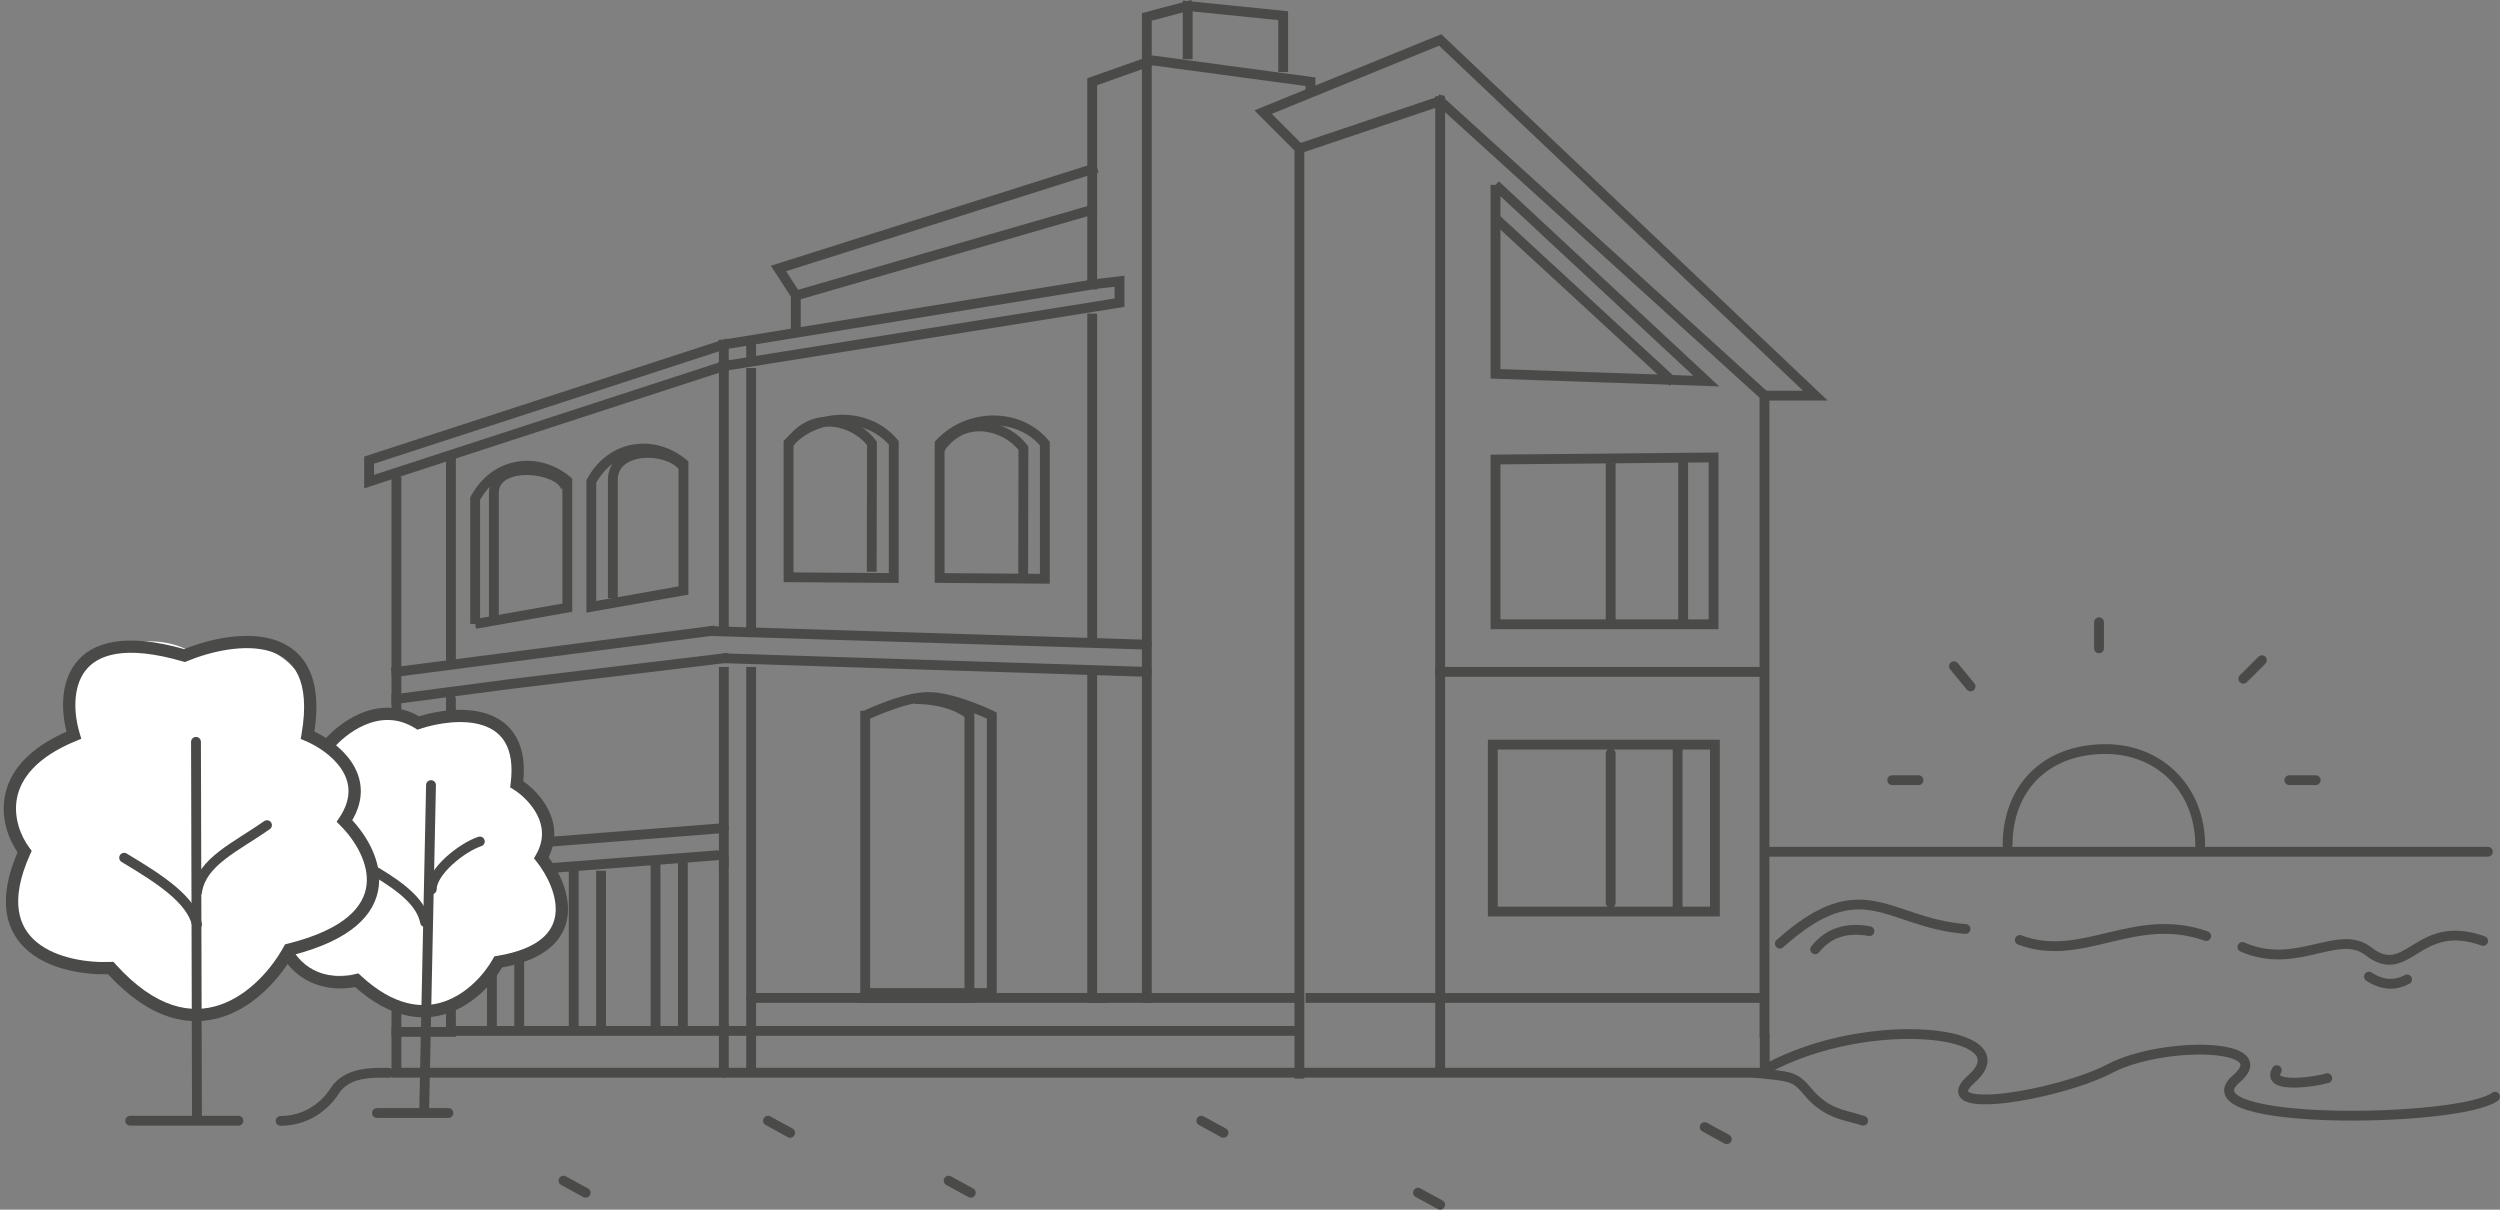 <svg width="124" height="60" viewBox="0 0 124 60" fill="none" xmlns="http://www.w3.org/2000/svg">
<rect x="0" y="0" width="124" height="60" fill="#808080" stroke="none"/>
<g clip-path="url(#clip0_114_1678)">
<path fill-rule="evenodd" clip-rule="evenodd" d="M36.146 33.081V43.001H35.658V33.081H36.146Z" fill="#4A4A49"/>
<path fill-rule="evenodd" clip-rule="evenodd" d="M37.501 33.081V53.114H37.013V33.081H37.501Z" fill="#4A4A49"/>
<path fill-rule="evenodd" clip-rule="evenodd" d="M22.366 34.425C22.501 34.425 22.61 34.534 22.61 34.668V43.17L35.542 42.181C35.676 42.17 35.793 42.271 35.804 42.405C35.814 42.538 35.713 42.655 35.579 42.666L22.122 43.695V34.668C22.122 34.534 22.232 34.425 22.366 34.425Z" fill="#4A4A49"/>
<path fill-rule="evenodd" clip-rule="evenodd" d="M36.145 41.055C36.156 41.188 36.056 41.306 35.921 41.316L22.386 42.38C22.251 42.39 22.134 42.29 22.123 42.156C22.112 42.023 22.213 41.906 22.347 41.895L35.883 40.831C36.017 40.821 36.135 40.921 36.145 41.055Z" fill="#4A4A49"/>
<path fill-rule="evenodd" clip-rule="evenodd" d="M19.907 34.425V50.938H22.616V51.424H19.419V34.425H19.907Z" fill="#4A4A49"/>
<path fill-rule="evenodd" clip-rule="evenodd" d="M53.929 49.254H64.566V49.741H53.929V49.254Z" fill="#4A4A49"/>
<path fill-rule="evenodd" clip-rule="evenodd" d="M64.755 49.254H87.573V49.741H64.755V49.254Z" fill="#4A4A49"/>
<path fill-rule="evenodd" clip-rule="evenodd" d="M36.146 42.514V50.889H64.395V51.376H22.464V50.889H35.658V42.514H36.146Z" fill="#4A4A49"/>
<path fill-rule="evenodd" clip-rule="evenodd" d="M83.729 22.901V30.802H83.24V22.901H83.729Z" fill="#4A4A49"/>
<path fill-rule="evenodd" clip-rule="evenodd" d="M80.134 22.968V30.869H79.646V22.968H80.134Z" fill="#4A4A49"/>
<path fill-rule="evenodd" clip-rule="evenodd" d="M35.658 32.642C35.662 32.508 35.775 32.403 35.91 32.407L56.891 33.081C57.026 33.086 57.131 33.198 57.127 33.332C57.123 33.467 57.01 33.572 56.875 33.568L35.894 32.893C35.759 32.889 35.654 32.776 35.658 32.642Z" fill="#4A4A49"/>
<path fill-rule="evenodd" clip-rule="evenodd" d="M34.981 31.293C34.985 31.159 35.097 31.053 35.232 31.058L56.891 31.732C57.025 31.737 57.131 31.849 57.127 31.983C57.123 32.117 57.01 32.223 56.875 32.218L35.217 31.544C35.082 31.54 34.976 31.427 34.981 31.293Z" fill="#4A4A49"/>
<path fill-rule="evenodd" clip-rule="evenodd" d="M71.486 1.697L90.655 19.868H87.762V51.43H87.274V33.568H71.188V5.353L64.694 7.541V53.497H64.206V7.467L62.219 5.474L71.486 1.697ZM64.516 7.087L71.188 4.84V4.771H71.324L71.416 4.671L71.49 4.738L71.585 4.706L71.607 4.771H71.676V4.907L87.613 19.376H87.762V19.382H89.434L71.378 2.266L63.081 5.648L64.516 7.087ZM87.274 19.727L71.676 5.565V33.081H87.274V19.727ZM57.127 3.16V49.741H56.639V3.16H57.127ZM74.344 8.994L85.274 19.167L73.934 18.778V9.171H74.178L74.344 8.994ZM74.422 9.731V18.308L83.989 18.637L74.422 9.731ZM85.236 22.443V31.209H73.934V22.551L85.236 22.443ZM74.422 23.033V30.723H84.748V22.934L74.422 23.033Z" fill="#4A4A49"/>
<path fill-rule="evenodd" clip-rule="evenodd" d="M54.417 10.082V13.834L55.772 13.675V15.22L36.146 18.362V18.398H35.941L18.064 24.221V22.646L35.627 16.925L35.622 16.89L35.658 16.884V16.848H35.863L36.058 16.784L36.069 16.817L39.228 16.302V14.477L54.417 10.082ZM39.716 16.223L53.904 13.91L53.903 13.893L53.929 13.89V10.729L39.716 14.842V16.223ZM54.193 14.356L36.146 17.297V17.869L55.284 14.805V14.222L54.417 14.323V14.356H54.193ZM35.658 17.947V17.426L18.552 22.999V23.551L35.628 17.988L35.622 17.953L35.658 17.947Z" fill="#4A4A49"/>
<path fill-rule="evenodd" clip-rule="evenodd" d="M37.257 16.902C37.392 16.902 37.501 17.011 37.501 17.145V17.82C37.501 17.954 37.392 18.063 37.257 18.063C37.122 18.063 37.013 17.954 37.013 17.82V17.145C37.013 17.011 37.122 16.902 37.257 16.902Z" fill="#4A4A49"/>
<path fill-rule="evenodd" clip-rule="evenodd" d="M57.132 2.748L65.243 3.842V4.589H64.755V4.266L57.184 3.245L54.417 4.225V10.648H53.929V3.882L57.132 2.748Z" fill="#4A4A49"/>
<path fill-rule="evenodd" clip-rule="evenodd" d="M54.486 8.545L38.99 13.452L39.688 14.525L39.278 14.789L38.233 13.181L54.338 8.082L54.486 8.545Z" fill="#4A4A49"/>
<path fill-rule="evenodd" clip-rule="evenodd" d="M58.665 0.029L63.889 0.558V3.574H63.401V0.998L59.153 0.567V2.936H58.665V0.029Z" fill="#4A4A49"/>
<path fill-rule="evenodd" clip-rule="evenodd" d="M59.214 0.47L57.127 1.025V3.239H56.639V0.652L59.088 0L59.214 0.47Z" fill="#4A4A49"/>
<path fill-rule="evenodd" clip-rule="evenodd" d="M36.146 18.252V31.544H35.658V18.252H36.146ZM37.501 18.252V31.544H37.013V18.252H37.501Z" fill="#4A4A49"/>
<path fill-rule="evenodd" clip-rule="evenodd" d="M19.907 23.643V34.391L25.291 33.685L36.115 32.379L36.174 32.862L25.352 34.167L25.349 34.168L19.419 34.945V23.643H19.907Z" fill="#4A4A49"/>
<path fill-rule="evenodd" clip-rule="evenodd" d="M22.61 42.514V51.09H22.122V42.514H22.61Z" fill="#4A4A49"/>
<path fill-rule="evenodd" clip-rule="evenodd" d="M35.498 31.511L19.452 33.597L19.389 33.115L35.435 31.028L35.498 31.511Z" fill="#4A4A49"/>
<path fill-rule="evenodd" clip-rule="evenodd" d="M22.61 22.634V32.893H22.122V22.634H22.61Z" fill="#4A4A49"/>
<path fill-rule="evenodd" clip-rule="evenodd" d="M54.417 15.553V31.878H53.929V15.553H54.417Z" fill="#4A4A49"/>
<path fill-rule="evenodd" clip-rule="evenodd" d="M54.417 33.081V49.686H53.929V33.081H54.417Z" fill="#4A4A49"/>
<path fill-rule="evenodd" clip-rule="evenodd" d="M71.676 33.081V53.418H71.188V33.081H71.676Z" fill="#4A4A49"/>
<path fill-rule="evenodd" clip-rule="evenodd" d="M19.907 50.938V52.962H87.286V51.278H87.775V53.448H19.419V50.938H19.907Z" fill="#4A4A49"/>
<path fill-rule="evenodd" clip-rule="evenodd" d="M25.997 43.189V51.09H25.509V43.189H25.997Z" fill="#4A4A49"/>
<path fill-rule="evenodd" clip-rule="evenodd" d="M24.642 43.189V51.09H24.154V43.189H24.642Z" fill="#4A4A49"/>
<path fill-rule="evenodd" clip-rule="evenodd" d="M28.701 43.189V51.09H28.213V43.189H28.701Z" fill="#4A4A49"/>
<path fill-rule="evenodd" clip-rule="evenodd" d="M32.759 42.514V51.09H32.271V42.514H32.759Z" fill="#4A4A49"/>
<path fill-rule="evenodd" clip-rule="evenodd" d="M30.056 43.189V51.09H29.567V43.189H30.056Z" fill="#4A4A49"/>
<path fill-rule="evenodd" clip-rule="evenodd" d="M34.114 42.514V51.09H33.626V42.514H34.114Z" fill="#4A4A49"/>
<path fill-rule="evenodd" clip-rule="evenodd" d="M73.799 36.691H85.303V45.456H73.799V36.691ZM74.288 37.178V44.969H84.815V37.178H74.288Z" fill="#4A4A49"/>
<path fill-rule="evenodd" clip-rule="evenodd" d="M33.656 23.114C33.037 22.628 32.277 22.416 31.554 22.516C30.812 22.619 30.075 23.059 29.573 23.943V29.807L33.656 29.085V23.114ZM31.487 22.035C32.39 21.909 33.325 22.194 34.058 22.813L34.144 22.886V29.493L29.085 30.387V23.818L29.115 23.764C29.688 22.714 30.571 22.161 31.487 22.035Z" fill="#4A4A49"/>
<path fill-rule="evenodd" clip-rule="evenodd" d="M33.065 22.359C33.46 22.482 33.828 22.691 34.072 22.992L33.692 23.297C33.527 23.093 33.255 22.928 32.92 22.823C32.587 22.72 32.211 22.683 31.86 22.722C31.507 22.761 31.198 22.874 30.982 23.052C30.774 23.223 30.641 23.462 30.641 23.795V29.672H30.153V23.795C30.153 23.313 30.354 22.937 30.671 22.677C30.981 22.422 31.39 22.285 31.806 22.239C32.224 22.193 32.668 22.236 33.065 22.359Z" fill="#4A4A49"/>
<path fill-rule="evenodd" clip-rule="evenodd" d="M27.455 23.332C27.826 23.49 28.173 23.739 28.292 24.095L27.828 24.248C27.776 24.093 27.592 23.919 27.263 23.779C26.946 23.644 26.543 23.563 26.148 23.561C25.75 23.558 25.386 23.634 25.13 23.785C24.886 23.93 24.74 24.141 24.74 24.451V30.65H24.252V24.451C24.252 23.947 24.509 23.588 24.88 23.368C25.239 23.155 25.701 23.071 26.152 23.074C26.605 23.078 27.072 23.169 27.455 23.332Z" fill="#4A4A49"/>
<path fill-rule="evenodd" clip-rule="evenodd" d="M46.85 22.105V28.428L51.58 28.461V22.091C50.42 20.775 48.181 20.745 46.85 22.105ZM46.426 21.843C47.952 20.194 50.647 20.198 52.012 21.847L52.068 21.914V28.95L46.362 28.91V21.913L46.426 21.843Z" fill="#4A4A49"/>
<path fill-rule="evenodd" clip-rule="evenodd" d="M39.356 22.068V28.391L44.086 28.424V22.055C42.926 20.739 40.687 20.709 39.356 22.068ZM38.932 21.806C40.458 20.158 43.153 20.161 44.518 21.81L44.574 21.878V28.914L38.868 28.874V21.876L38.932 21.806Z" fill="#4A4A49"/>
<path fill-rule="evenodd" clip-rule="evenodd" d="M48.817 21.404C48.12 21.332 47.38 21.573 46.832 22.375L46.428 22.102C47.083 21.142 48.003 20.831 48.868 20.921C49.717 21.009 50.512 21.483 50.959 22.089L51.006 22.153L50.994 28.597L50.506 28.596L50.518 22.315C50.144 21.849 49.501 21.475 48.817 21.404Z" fill="#4A4A49"/>
<path fill-rule="evenodd" clip-rule="evenodd" d="M41.314 21.17C40.62 21.099 39.883 21.341 39.339 22.144L38.934 21.871C39.586 20.912 40.502 20.598 41.364 20.686C42.211 20.773 43.003 21.246 43.447 21.852L43.494 21.916L43.481 28.359L42.993 28.358L43.005 22.077C42.635 21.612 41.995 21.239 41.314 21.17Z" fill="#4A4A49"/>
<path fill-rule="evenodd" clip-rule="evenodd" d="M27.895 23.964C27.276 23.478 26.516 23.266 25.793 23.367C25.051 23.469 24.314 23.91 23.813 24.793V30.658L27.895 29.936V23.964ZM23.568 30.948L23.611 31.187L28.383 30.343V23.736L28.297 23.664C27.564 23.045 26.629 22.759 25.726 22.885C24.81 23.012 23.927 23.564 23.354 24.614L23.324 24.669V30.948H23.568Z" fill="#4A4A49"/>
<path fill-rule="evenodd" clip-rule="evenodd" d="M79.89 37.123C80.025 37.123 80.134 37.232 80.134 37.366V44.781C80.134 44.915 80.025 45.024 79.89 45.024C79.755 45.024 79.646 44.915 79.646 44.781V37.366C79.646 37.232 79.755 37.123 79.89 37.123Z" fill="#4A4A49"/>
<path fill-rule="evenodd" clip-rule="evenodd" d="M83.21 36.911C83.345 36.911 83.454 37.02 83.454 37.154V45.091C83.454 45.226 83.345 45.334 83.21 45.334C83.075 45.334 82.966 45.226 82.966 45.091V37.154C82.966 37.02 83.075 36.911 83.21 36.911Z" fill="#4A4A49"/>
<path fill-rule="evenodd" clip-rule="evenodd" d="M37.013 49.498C37.013 49.363 37.122 49.254 37.257 49.254H54.851C54.986 49.254 55.095 49.363 55.095 49.498C55.095 49.632 54.986 49.741 54.851 49.741H37.257C37.122 49.741 37.013 49.632 37.013 49.498Z" fill="#4A4A49"/>
<path fill-rule="evenodd" clip-rule="evenodd" d="M35.902 50.603C36.037 50.603 36.146 50.712 36.146 50.847V53.205C36.146 53.339 36.037 53.448 35.902 53.448C35.767 53.448 35.658 53.339 35.658 53.205V50.847C35.658 50.712 35.767 50.603 35.902 50.603Z" fill="#4A4A49"/>
<path fill-rule="evenodd" clip-rule="evenodd" d="M43.847 34.835C44.524 34.578 45.37 34.327 46.057 34.327C46.745 34.327 47.592 34.585 48.266 34.835C48.583 34.952 48.861 35.074 49.064 35.164C49.078 35.169 49.09 35.175 49.103 35.181L49.108 35.183L49.114 35.185C49.148 35.203 49.181 35.218 49.213 35.234L49.223 35.238C49.251 35.251 49.279 35.265 49.303 35.277L49.438 35.344V49.497H42.67V35.251H42.864C42.873 35.247 42.882 35.242 42.891 35.238C42.894 35.237 42.897 35.235 42.901 35.234C42.932 35.218 42.966 35.203 43 35.185L43.005 35.183L43.011 35.181C43.023 35.175 43.036 35.169 43.049 35.163C43.253 35.074 43.53 34.952 43.847 34.835ZM46.057 34.813C45.463 34.813 44.686 35.036 44.02 35.29L44.018 35.291C43.715 35.402 43.449 35.519 43.245 35.609C43.234 35.614 43.224 35.618 43.213 35.623C43.194 35.632 43.176 35.641 43.158 35.65V49.011H48.949V35.647C48.934 35.639 48.917 35.631 48.901 35.623C48.89 35.618 48.88 35.614 48.869 35.609C48.664 35.519 48.398 35.402 48.096 35.291C47.427 35.042 46.65 34.813 46.057 34.813Z" fill="#4A4A49"/>
<path fill-rule="evenodd" clip-rule="evenodd" d="M48.249 35.268C48.249 35.268 48.249 35.268 48.083 35.446L48.249 35.268L48.327 35.34V49.741H42.67V49.254H47.839V35.563C47.824 35.552 47.806 35.539 47.787 35.526C47.691 35.462 47.542 35.373 47.335 35.282C46.923 35.102 46.278 34.917 45.373 34.917V34.431C46.348 34.431 47.058 34.631 47.531 34.837C47.767 34.94 47.942 35.044 48.061 35.124C48.12 35.164 48.165 35.198 48.197 35.223C48.212 35.236 48.224 35.246 48.233 35.253L48.244 35.263L48.247 35.266L48.248 35.267L48.249 35.268ZM47.917 35.624C47.917 35.624 47.917 35.624 47.917 35.624V35.624Z" fill="#4A4A49"/>
<path fill-rule="evenodd" clip-rule="evenodd" d="M74.293 10.608L83.152 18.773L82.82 19.13L73.961 10.965L74.293 10.608Z" fill="#4A4A49"/>
<path fill-rule="evenodd" clip-rule="evenodd" d="M17.722 48.288C17.435 48.361 17.136 48.403 16.825 48.403C15.055 48.403 13.621 47.097 13.621 45.486C13.621 44.824 13.865 44.216 14.268 43.73C13.786 43.091 13.56 42.289 13.713 41.469C13.926 40.283 14.86 39.384 16.044 39.05C15.983 38.819 15.946 38.582 15.946 38.339C15.946 36.704 17.405 35.373 19.205 35.373C19.797 35.373 20.352 35.518 20.834 35.768C21.317 35.518 21.872 35.373 22.464 35.373C24.264 35.373 25.723 36.697 25.723 38.339C25.723 38.563 25.698 38.776 25.643 38.989C26.54 39.657 27.12 40.672 27.12 41.815C27.12 42.082 27.09 42.35 27.029 42.599C27.596 43.128 27.95 43.845 27.95 44.647C27.95 46.258 26.516 47.565 24.746 47.565C24.734 47.565 24.716 47.565 24.703 47.565C24.343 49.127 22.86 50.294 21.091 50.294C19.608 50.294 18.326 49.473 17.734 48.294L17.722 48.288Z" fill="white"/>
<path fill-rule="evenodd" clip-rule="evenodd" d="M18.114 35.949C17.362 36.266 16.745 36.836 16.413 37.261C16.309 37.394 16.118 37.418 15.985 37.315C15.852 37.212 15.828 37.021 15.931 36.888C16.311 36.402 17.007 35.756 17.876 35.389C18.724 35.032 19.75 34.937 20.787 35.528C21.725 35.238 23.065 35.041 24.156 35.404C24.739 35.597 25.262 35.955 25.598 36.547C25.91 37.099 26.044 37.824 25.955 38.748C26.371 39.041 26.87 39.521 27.185 40.135C27.526 40.801 27.649 41.629 27.212 42.516C27.753 43.255 28.284 44.359 28.154 45.423C28.083 46.009 27.811 46.57 27.255 47.029C26.73 47.463 25.965 47.794 24.908 47.986C24.408 48.814 23.488 49.816 22.245 50.247C20.938 50.7 19.342 50.498 17.613 48.956C16.764 49.135 15.096 49.083 14.087 47.575C13.994 47.436 14.032 47.247 14.172 47.154C14.312 47.061 14.502 47.099 14.595 47.238C15.467 48.541 16.966 48.515 17.614 48.33L17.779 48.283L17.905 48.4C19.547 49.918 20.957 50.05 22.045 49.673C23.165 49.285 24.015 48.332 24.45 47.562L24.521 47.435L24.666 47.411C25.732 47.234 26.427 46.924 26.866 46.562C27.297 46.205 27.495 45.787 27.548 45.349C27.658 44.446 27.153 43.418 26.612 42.733L26.485 42.572L26.587 42.394C27.016 41.646 26.928 40.971 26.641 40.411C26.347 39.836 25.842 39.388 25.47 39.156L25.304 39.053L25.328 38.86C25.445 37.93 25.316 37.287 25.066 36.846C24.819 36.41 24.433 36.136 23.963 35.98C23.002 35.661 21.736 35.852 20.846 36.148L20.709 36.193L20.587 36.117C19.713 35.573 18.855 35.637 18.114 35.949Z" fill="#4A4A49"/>
<path fill-rule="evenodd" clip-rule="evenodd" d="M5.584 47.844C5.23 47.935 4.858 47.99 4.467 47.99C2.27 47.99 0.488 46.367 0.488 44.368C0.488 43.547 0.787 42.794 1.294 42.186C0.696 41.39 0.415 40.393 0.604 39.378C0.873 37.907 2.032 36.789 3.497 36.376C3.417 36.09 3.381 35.798 3.381 35.488C3.381 33.458 5.193 31.811 7.427 31.811C8.165 31.811 8.855 31.987 9.447 32.303C10.045 31.987 10.735 31.811 11.467 31.811C13.7 31.811 15.513 33.458 15.513 35.488C15.513 35.762 15.476 36.035 15.415 36.29C16.532 37.123 17.246 38.381 17.246 39.797C17.246 40.132 17.203 40.46 17.13 40.77C17.838 41.426 18.271 42.319 18.271 43.31C18.271 45.31 16.489 46.933 14.292 46.933C14.274 46.933 14.256 46.933 14.238 46.933C13.792 48.871 11.955 50.324 9.746 50.324C7.903 50.324 6.31 49.309 5.584 47.838V47.844Z" fill="white"/>
<path fill-rule="evenodd" clip-rule="evenodd" d="M21.383 38.697C21.517 38.7 21.625 38.811 21.622 38.946L21.286 54.93C21.283 55.064 21.172 55.171 21.037 55.168C20.902 55.165 20.795 55.054 20.798 54.92L21.134 38.935C21.136 38.801 21.248 38.694 21.383 38.697Z" fill="#4A4A49"/>
<path fill-rule="evenodd" clip-rule="evenodd" d="M9.721 36.552C9.856 36.551 9.965 36.66 9.966 36.794L10.014 55.52C10.015 55.654 9.906 55.763 9.771 55.764C9.636 55.764 9.527 55.656 9.526 55.521L9.477 36.795C9.477 36.661 9.586 36.552 9.721 36.552Z" fill="#4A4A49"/>
<path fill-rule="evenodd" clip-rule="evenodd" d="M18.478 43.142C18.547 43.027 18.698 42.99 18.813 43.06C19.483 43.464 20.055 43.86 20.485 44.281C20.916 44.704 21.217 45.163 21.324 45.694C21.351 45.825 21.265 45.953 21.133 45.98C21.001 46.007 20.872 45.921 20.845 45.79C20.764 45.384 20.53 45.008 20.142 44.628C19.753 44.247 19.22 43.874 18.56 43.476C18.445 43.407 18.408 43.257 18.478 43.142Z" fill="#4A4A49"/>
<path fill-rule="evenodd" clip-rule="evenodd" d="M5.948 42.419C6.018 42.304 6.168 42.267 6.283 42.336C7.207 42.889 8.048 43.414 8.698 43.962C9.347 44.508 9.833 45.099 10.007 45.792C10.04 45.922 9.96 46.054 9.83 46.087C9.699 46.119 9.566 46.04 9.534 45.91C9.396 45.362 9 44.853 8.383 44.333C7.767 43.814 6.957 43.306 6.032 42.753C5.916 42.684 5.879 42.534 5.948 42.419Z" fill="#4A4A49"/>
<path fill-rule="evenodd" clip-rule="evenodd" d="M24.032 41.66C24.075 41.787 24.006 41.925 23.878 41.967C23.471 42.102 22.903 42.452 22.437 42.882C22.205 43.095 22.006 43.321 21.867 43.539C21.726 43.761 21.658 43.956 21.658 44.113C21.658 44.247 21.549 44.356 21.414 44.356C21.279 44.356 21.17 44.247 21.17 44.113C21.17 43.826 21.289 43.539 21.455 43.279C21.623 43.015 21.852 42.758 22.105 42.525C22.607 42.063 23.233 41.669 23.723 41.506C23.851 41.463 23.989 41.532 24.032 41.66Z" fill="#4A4A49"/>
<path fill-rule="evenodd" clip-rule="evenodd" d="M13.442 40.788C13.52 40.897 13.494 41.049 13.383 41.126C13.055 41.357 12.717 41.573 12.393 41.78C12.334 41.817 12.276 41.855 12.218 41.892C11.838 42.135 11.482 42.368 11.168 42.613C10.538 43.103 10.114 43.611 10.018 44.269C9.999 44.402 9.875 44.494 9.741 44.475C9.608 44.455 9.515 44.332 9.535 44.199C9.658 43.356 10.202 42.748 10.867 42.23C11.201 41.97 11.574 41.726 11.954 41.483C12.013 41.445 12.072 41.407 12.131 41.369C12.456 41.162 12.783 40.953 13.102 40.729C13.212 40.652 13.365 40.678 13.442 40.788Z" fill="#4A4A49"/>
<path fill-rule="evenodd" clip-rule="evenodd" d="M18.454 55.205C18.454 55.07 18.564 54.961 18.699 54.961H22.244C22.379 54.961 22.488 55.07 22.488 55.205C22.488 55.339 22.379 55.448 22.244 55.448H18.699C18.564 55.448 18.454 55.339 18.454 55.205Z" fill="#4A4A49"/>
<path fill-rule="evenodd" clip-rule="evenodd" d="M6.213 55.587C6.213 55.453 6.322 55.344 6.457 55.344H11.827C11.962 55.344 12.071 55.453 12.071 55.587C12.071 55.722 11.962 55.831 11.827 55.831H6.457C6.322 55.831 6.213 55.722 6.213 55.587Z" fill="#4A4A49"/>
<path fill-rule="evenodd" clip-rule="evenodd" d="M87.396 42.246C87.396 42.112 87.505 42.003 87.64 42.003H123.396C123.531 42.003 123.64 42.112 123.64 42.246C123.64 42.381 123.531 42.49 123.396 42.49H87.64C87.505 42.49 87.396 42.381 87.396 42.246Z" fill="#4A4A49"/>
<path fill-rule="evenodd" clip-rule="evenodd" d="M101.035 38.675C100.253 39.47 99.821 40.596 99.821 41.913C99.821 42.047 99.712 42.156 99.577 42.156C99.442 42.156 99.333 42.047 99.333 41.913C99.333 40.489 99.801 39.235 100.686 38.335C101.571 37.435 102.854 36.911 104.441 36.911C107.284 36.911 109.372 39.042 109.372 41.913C109.372 42.047 109.263 42.156 109.128 42.156C108.993 42.156 108.884 42.047 108.884 41.913C108.884 39.301 107.005 37.397 104.441 37.397C102.965 37.397 101.815 37.882 101.035 38.675Z" fill="#4A4A49"/>
<path fill-rule="evenodd" clip-rule="evenodd" d="M70.119 59.038C70.184 58.92 70.333 58.877 70.451 58.942L71.549 59.544C71.667 59.609 71.71 59.757 71.645 59.874C71.581 59.992 71.432 60.035 71.314 59.97L70.216 59.368C70.097 59.304 70.054 59.156 70.119 59.038Z" fill="#4A4A49"/>
<path fill-rule="evenodd" clip-rule="evenodd" d="M37.879 55.47C37.944 55.353 38.092 55.31 38.21 55.374L39.309 55.976C39.427 56.041 39.47 56.189 39.405 56.306C39.34 56.424 39.192 56.467 39.074 56.402L37.975 55.8C37.857 55.736 37.814 55.588 37.879 55.47Z" fill="#4A4A49"/>
<path fill-rule="evenodd" clip-rule="evenodd" d="M46.838 58.442C46.903 58.325 47.051 58.282 47.169 58.346L48.268 58.948C48.386 59.013 48.429 59.161 48.364 59.278C48.299 59.396 48.151 59.439 48.032 59.374L46.934 58.773C46.816 58.708 46.773 58.56 46.838 58.442Z" fill="#4A4A49"/>
<path fill-rule="evenodd" clip-rule="evenodd" d="M27.736 58.442C27.801 58.325 27.95 58.282 28.068 58.346L29.166 58.948C29.285 59.013 29.328 59.161 29.263 59.278C29.198 59.396 29.049 59.439 28.931 59.374L27.833 58.773C27.714 58.708 27.671 58.56 27.736 58.442Z" fill="#4A4A49"/>
<path fill-rule="evenodd" clip-rule="evenodd" d="M84.338 55.787C84.403 55.669 84.552 55.626 84.67 55.691L85.769 56.292C85.887 56.357 85.93 56.505 85.865 56.623C85.8 56.74 85.651 56.783 85.533 56.718L84.435 56.117C84.317 56.052 84.273 55.904 84.338 55.787Z" fill="#4A4A49"/>
<path fill-rule="evenodd" clip-rule="evenodd" d="M59.373 55.47C59.438 55.353 59.586 55.31 59.704 55.374L60.803 55.976C60.921 56.041 60.964 56.189 60.899 56.306C60.834 56.424 60.685 56.467 60.567 56.402L59.469 55.8C59.351 55.736 59.308 55.588 59.373 55.47Z" fill="#4A4A49"/>
<path fill-rule="evenodd" clip-rule="evenodd" d="M98.574 52.724C98.527 53.053 98.306 53.376 97.952 53.69C97.692 53.921 97.621 54.061 97.612 54.118C97.61 54.133 97.613 54.132 97.613 54.133C97.618 54.14 97.639 54.162 97.701 54.189C97.828 54.243 98.045 54.28 98.352 54.287C98.653 54.294 99.018 54.272 99.424 54.225C101.059 54.034 103.273 53.443 104.542 52.783L104.655 52.998L104.541 52.783C105.894 52.077 108.029 51.754 109.56 51.83C109.946 51.849 110.301 51.894 110.601 51.967C110.896 52.039 111.161 52.143 111.346 52.297C111.544 52.462 111.658 52.693 111.597 52.97C111.543 53.218 111.356 53.458 111.081 53.693C110.925 53.827 110.851 53.933 110.822 54.009C110.798 54.073 110.804 54.117 110.828 54.162C110.858 54.217 110.927 54.289 111.061 54.369C111.193 54.447 111.371 54.523 111.595 54.594C112.498 54.878 113.994 55.037 115.657 55.082C117.313 55.126 119.108 55.057 120.597 54.896C121.341 54.816 122.004 54.713 122.532 54.592C123.072 54.467 123.435 54.331 123.61 54.201C123.719 54.121 123.871 54.144 123.952 54.251C124.032 54.359 124.01 54.511 123.902 54.592C123.637 54.787 123.184 54.94 122.642 55.065C122.089 55.193 121.405 55.298 120.649 55.38C119.137 55.543 117.32 55.613 115.643 55.568C113.974 55.523 112.42 55.363 111.448 55.057C111.203 54.98 110.987 54.891 110.811 54.787C110.638 54.684 110.487 54.556 110.398 54.393C110.304 54.219 110.293 54.026 110.366 53.835C110.436 53.654 110.576 53.485 110.763 53.325L110.763 53.325C111.01 53.113 111.1 52.959 111.12 52.866C111.134 52.802 111.122 52.744 111.033 52.67C110.932 52.586 110.752 52.504 110.485 52.439C110.224 52.376 109.901 52.334 109.536 52.316C108.063 52.243 106.021 52.559 104.768 53.214L104.768 53.214C103.431 53.909 101.156 54.512 99.481 54.708C99.061 54.757 98.672 54.781 98.341 54.773C98.016 54.766 97.723 54.727 97.508 54.635C97.399 54.589 97.292 54.521 97.218 54.418C97.138 54.309 97.109 54.179 97.13 54.045C97.166 53.805 97.358 53.566 97.626 53.328L97.627 53.328C97.944 53.046 98.067 52.82 98.091 52.656C98.111 52.51 98.059 52.367 97.889 52.218C97.713 52.063 97.424 51.92 97.028 51.805C96.636 51.69 96.154 51.608 95.607 51.566C93.408 51.393 90.249 51.855 87.757 53.212C87.639 53.276 87.491 53.233 87.426 53.115C87.362 52.997 87.405 52.85 87.523 52.785C90.11 51.377 93.367 50.902 95.645 51.081C96.216 51.126 96.733 51.212 97.165 51.338C97.594 51.463 97.959 51.632 98.211 51.853C98.471 52.08 98.623 52.375 98.574 52.724Z" fill="#4A4A49"/>
<path fill-rule="evenodd" clip-rule="evenodd" d="M113.054 52.869C113.17 52.937 113.209 53.086 113.14 53.202C113.112 53.248 113.099 53.281 113.094 53.303C113.091 53.314 113.09 53.322 113.09 53.326C113.09 53.329 113.09 53.331 113.09 53.332C113.091 53.332 113.091 53.333 113.092 53.334C113.095 53.338 113.106 53.348 113.129 53.361C113.237 53.422 113.465 53.46 113.782 53.459C114.397 53.458 115.142 53.318 115.356 53.248C115.484 53.206 115.622 53.275 115.664 53.403C115.706 53.53 115.636 53.668 115.508 53.71C115.24 53.798 114.444 53.944 113.783 53.945C113.463 53.946 113.119 53.914 112.888 53.784C112.764 53.714 112.647 53.601 112.612 53.429C112.578 53.264 112.632 53.101 112.72 52.953C112.789 52.838 112.939 52.8 113.054 52.869Z" fill="#4A4A49"/>
<path fill-rule="evenodd" clip-rule="evenodd" d="M91.164 46.521C90.771 46.676 90.465 46.934 90.224 47.236C90.139 47.341 89.986 47.358 89.88 47.275C89.775 47.191 89.758 47.038 89.842 46.933C90.125 46.579 90.496 46.262 90.984 46.069C91.472 45.876 92.061 45.814 92.769 45.946C92.901 45.971 92.989 46.098 92.964 46.23C92.939 46.362 92.811 46.449 92.679 46.424C92.05 46.307 91.556 46.366 91.164 46.521Z" fill="#4A4A49"/>
<path fill-rule="evenodd" clip-rule="evenodd" d="M117.297 48.306C117.371 48.194 117.523 48.163 117.635 48.237C117.98 48.464 118.285 48.549 118.55 48.554C118.815 48.559 119.058 48.484 119.276 48.366C119.395 48.302 119.543 48.346 119.607 48.464C119.671 48.582 119.628 48.729 119.509 48.793C119.233 48.943 118.908 49.047 118.54 49.04C118.172 49.033 117.778 48.914 117.366 48.643C117.254 48.569 117.223 48.418 117.297 48.306Z" fill="#4A4A49"/>
<path fill-rule="evenodd" clip-rule="evenodd" d="M95.071 45.313C95.785 45.545 96.566 45.761 97.509 45.834C97.643 45.844 97.744 45.961 97.733 46.094C97.723 46.228 97.606 46.329 97.471 46.318C96.473 46.242 95.65 46.012 94.92 45.775C94.744 45.718 94.576 45.661 94.413 45.606C93.888 45.429 93.416 45.27 92.937 45.18C92.322 45.065 91.708 45.069 91.001 45.317C90.288 45.568 89.465 46.073 88.444 46.986C88.344 47.076 88.19 47.068 88.1 46.968C88.009 46.868 88.018 46.714 88.118 46.624C89.166 45.687 90.043 45.138 90.838 44.859C91.64 44.577 92.342 44.574 93.027 44.702C93.544 44.799 94.06 44.973 94.592 45.153C94.75 45.206 94.91 45.26 95.071 45.313Z" fill="#4A4A49"/>
<path fill-rule="evenodd" clip-rule="evenodd" d="M104.573 46.253C106.05 45.9 107.649 45.541 109.509 46.199C109.636 46.244 109.702 46.383 109.657 46.51C109.612 46.636 109.472 46.702 109.345 46.657C107.634 46.052 106.164 46.373 104.687 46.725C104.642 46.736 104.597 46.747 104.552 46.758C103.131 47.098 101.679 47.446 100.095 46.85C99.969 46.803 99.905 46.663 99.953 46.537C100 46.411 100.141 46.348 100.267 46.395C101.709 46.937 103.029 46.622 104.483 46.274C104.513 46.267 104.543 46.26 104.573 46.253Z" fill="#4A4A49"/>
<path fill-rule="evenodd" clip-rule="evenodd" d="M86.799 53.185C86.814 53.052 86.934 52.955 87.068 52.969C87.195 52.983 87.315 52.995 87.428 53.007C88.093 53.075 88.528 53.119 88.854 53.223C89.271 53.356 89.515 53.585 89.848 53.986C90.553 54.831 91.191 54.999 91.891 55.184C92.085 55.236 92.284 55.288 92.49 55.357C92.618 55.399 92.687 55.537 92.644 55.664C92.602 55.792 92.463 55.86 92.335 55.818C92.167 55.762 91.992 55.716 91.811 55.669C91.09 55.481 90.285 55.271 89.472 54.296L89.472 54.296C89.158 53.918 88.988 53.776 88.705 53.686C88.431 53.599 88.058 53.56 87.38 53.49C87.268 53.479 87.147 53.466 87.016 53.453C86.882 53.438 86.785 53.319 86.799 53.185Z" fill="#4A4A49"/>
<path fill-rule="evenodd" clip-rule="evenodd" d="M19.13 52.967C19.188 52.968 19.242 52.968 19.291 52.968C19.425 52.968 19.535 53.077 19.535 53.211C19.535 53.345 19.425 53.454 19.291 53.454C19.235 53.454 19.176 53.454 19.114 53.453C18.785 53.45 18.381 53.446 17.979 53.525C17.507 53.617 17.079 53.817 16.811 54.235L16.81 54.236C16.217 55.152 15.205 55.837 13.92 55.837C13.785 55.837 13.676 55.728 13.676 55.594C13.676 55.459 13.785 55.351 13.92 55.351C15.015 55.351 15.883 54.771 16.4 53.973C16.767 53.401 17.342 53.154 17.885 53.048C18.341 52.958 18.803 52.963 19.13 52.967Z" fill="#4A4A49"/>
<path fill-rule="evenodd" clip-rule="evenodd" d="M93.609 38.697C93.609 38.563 93.718 38.454 93.853 38.454H95.159C95.294 38.454 95.403 38.563 95.403 38.697C95.403 38.831 95.294 38.94 95.159 38.94H93.853C93.718 38.94 93.609 38.831 93.609 38.697Z" fill="#4A4A49"/>
<path fill-rule="evenodd" clip-rule="evenodd" d="M113.308 38.697C113.308 38.563 113.417 38.454 113.552 38.454H114.858C114.993 38.454 115.102 38.563 115.102 38.697C115.102 38.831 114.993 38.94 114.858 38.94H113.552C113.417 38.94 113.308 38.831 113.308 38.697Z" fill="#4A4A49"/>
<path fill-rule="evenodd" clip-rule="evenodd" d="M104.111 30.62C104.246 30.62 104.356 30.729 104.356 30.863V32.158C104.356 32.292 104.246 32.401 104.111 32.401C103.977 32.401 103.867 32.292 103.867 32.158V30.863C103.867 30.729 103.977 30.62 104.111 30.62Z" fill="#4A4A49"/>
<path fill-rule="evenodd" clip-rule="evenodd" d="M96.762 32.857C96.866 32.772 97.02 32.787 97.105 32.891L97.929 33.894C98.014 33.998 97.999 34.151 97.895 34.236C97.79 34.321 97.637 34.306 97.551 34.202L96.727 33.199C96.642 33.095 96.657 32.942 96.762 32.857Z" fill="#4A4A49"/>
<path fill-rule="evenodd" clip-rule="evenodd" d="M112.364 32.575C112.459 32.67 112.459 32.824 112.364 32.919L111.442 33.837C111.347 33.932 111.193 33.932 111.097 33.837C111.002 33.742 111.002 33.588 111.097 33.493L112.019 32.575C112.114 32.48 112.269 32.48 112.364 32.575Z" fill="#4A4A49"/>
<path fill-rule="evenodd" clip-rule="evenodd" d="M118.779 47.826C118.324 47.91 117.856 47.791 117.32 47.374C117.004 47.128 116.656 47.053 116.251 47.069C115.87 47.086 115.459 47.181 114.987 47.291C114.941 47.302 114.894 47.313 114.847 47.324C113.803 47.566 112.544 47.822 111.122 47.191C110.998 47.137 110.943 46.993 110.998 46.87C111.053 46.748 111.197 46.693 111.32 46.747C112.583 47.308 113.701 47.09 114.736 46.85C114.785 46.839 114.834 46.828 114.883 46.816C115.343 46.709 115.801 46.602 116.23 46.584C116.717 46.563 117.189 46.655 117.62 46.99L117.62 46.99C118.075 47.345 118.405 47.4 118.69 47.348C118.986 47.293 119.266 47.121 119.63 46.898C119.654 46.883 119.678 46.869 119.702 46.854C120.086 46.619 120.54 46.353 121.117 46.231C121.7 46.107 122.388 46.133 123.247 46.443C123.374 46.489 123.439 46.628 123.393 46.754C123.347 46.881 123.207 46.946 123.081 46.9C122.298 46.617 121.702 46.604 121.219 46.706C120.73 46.81 120.338 47.035 119.957 47.268C119.927 47.287 119.897 47.306 119.866 47.325C119.527 47.534 119.17 47.754 118.779 47.826Z" fill="#4A4A49"/>
<path fill-rule="evenodd" clip-rule="evenodd" d="M11.32 32.22C10.585 32.33 9.862 32.551 9.271 32.797L9.172 32.838L9.069 32.808C6.175 31.967 4.824 32.486 4.226 33.277C3.598 34.105 3.657 35.396 3.954 36.38L4.033 36.643L3.778 36.748C1.767 37.572 1.022 38.644 0.841 39.593C0.656 40.563 1.041 41.496 1.465 42.058L1.573 42.202L1.499 42.365C0.965 43.547 0.83 44.462 0.934 45.164C1.037 45.858 1.376 46.372 1.848 46.753C2.812 47.532 4.339 47.76 5.479 47.711L5.623 47.705L5.72 47.812C6.732 48.938 7.684 49.561 8.55 49.846C9.411 50.129 10.204 50.082 10.916 49.839C12.357 49.347 13.482 48.037 14.073 46.957L14.137 46.84L14.267 46.808C17.152 46.09 18.058 44.933 18.18 43.899C18.309 42.815 17.611 41.672 16.872 40.936L16.695 40.76L16.834 40.553C17.171 40.048 17.292 39.6 17.286 39.209C17.279 38.818 17.144 38.458 16.925 38.132C16.482 37.472 15.717 36.987 15.139 36.747L14.914 36.654L14.956 36.415C15.194 35.051 15.081 34.111 14.782 33.477C14.488 32.854 13.998 32.491 13.396 32.305C12.785 32.116 12.057 32.11 11.32 32.22ZM15.595 36.285C15.795 34.969 15.686 33.964 15.334 33.219C14.957 32.419 14.318 31.954 13.577 31.724C12.846 31.498 12.018 31.502 11.229 31.619C10.479 31.731 9.747 31.95 9.136 32.195C6.235 31.374 4.565 31.819 3.738 32.911C2.997 33.89 3.041 35.266 3.297 36.291C1.334 37.158 0.463 38.318 0.242 39.479C0.031 40.581 0.421 41.611 0.871 42.276C0.363 43.454 0.21 44.437 0.33 45.252C0.457 46.112 0.885 46.758 1.463 47.225C2.554 48.106 4.172 48.351 5.361 48.323C6.39 49.442 7.396 50.106 8.358 50.423C9.355 50.75 10.285 50.697 11.114 50.414C12.7 49.872 13.897 48.494 14.544 47.365C17.425 46.62 18.621 45.363 18.786 43.97C18.936 42.705 18.206 41.477 17.472 40.681C17.773 40.166 17.904 39.669 17.896 39.2C17.887 38.668 17.702 38.196 17.433 37.794C16.958 37.089 16.208 36.577 15.595 36.285Z" fill="#4A4A49"/>
</g>
<defs>
<clipPath id="clip0_114_1678">
<rect width="124" height="60" fill="white"/>
</clipPath>
</defs>
</svg>
